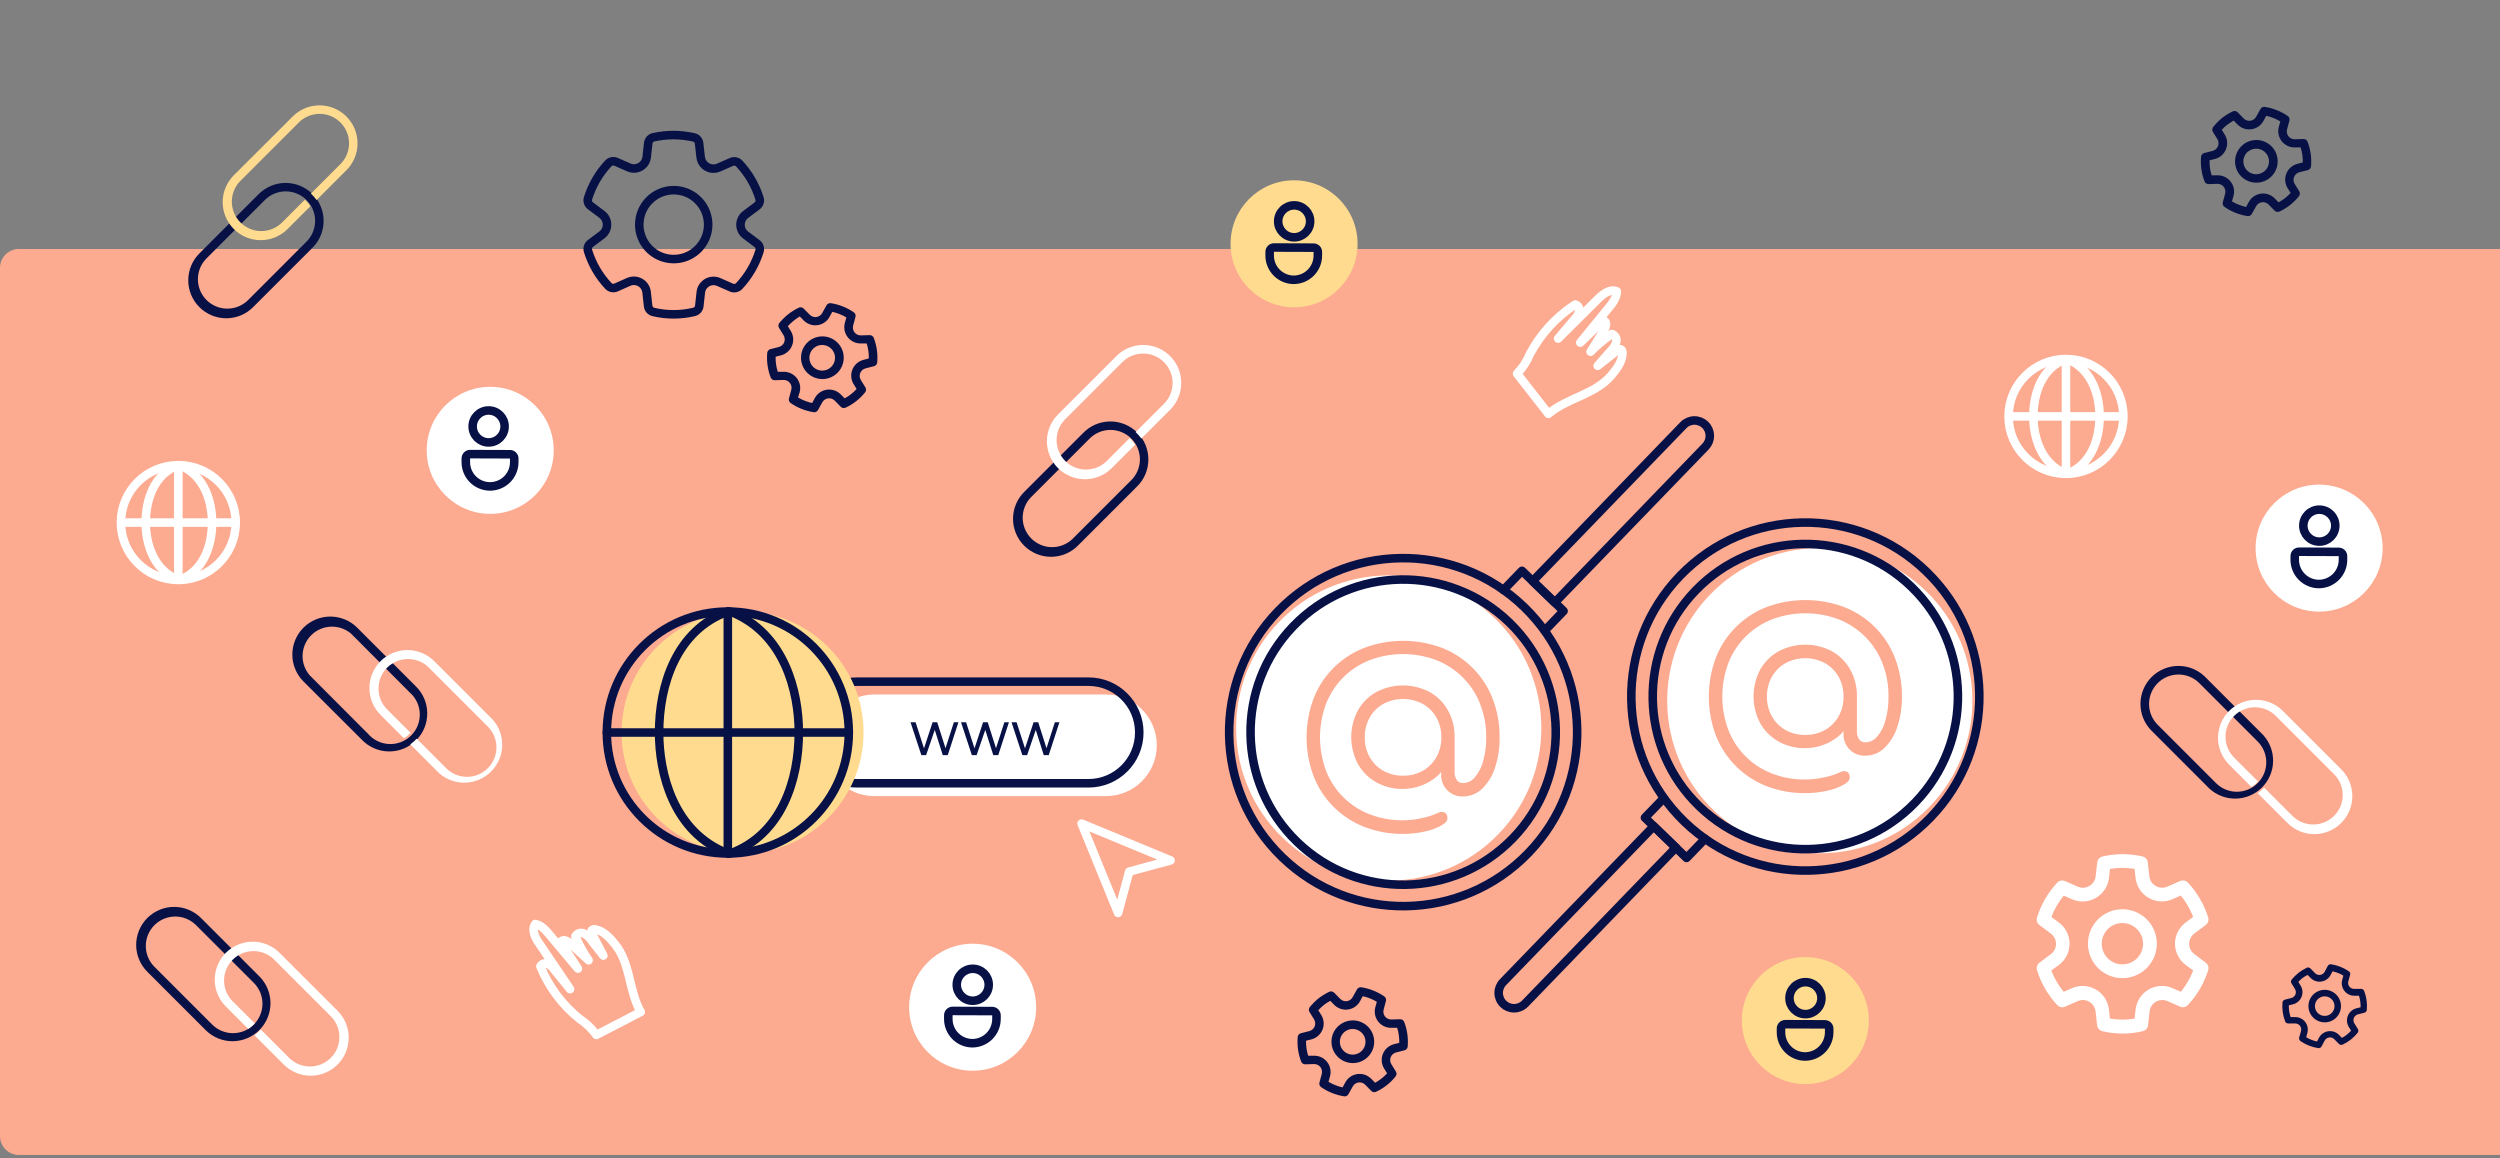 <svg width="585" height="271" viewBox="0 0 585 271" fill="none" xmlns="http://www.w3.org/2000/svg">
<rect x="0" y="0" width="585" height="271" fill="#808080" stroke="none"/>
<g clip-path="url(#clip0)">
<path d="M4.41 58.26H585V270.26H4.41C3.83 270.26 3.256 270.146 2.72 269.923C2.184 269.701 1.698 269.375 1.288 268.965C0.878 268.554 0.554 268.067 0.333 267.531C0.112 266.995 -0.001 266.42 1.13389e-05 265.84V62.67C1.13389e-05 61.5 0.465 60.379 1.292 59.552C2.119 58.725 3.24 58.26 4.41 58.26Z" fill="#FCAA90"/>
<path d="M157.65 31.6C159.228 31.617 160.8 31.798 162.34 32.14C162.668 32.213 162.966 32.388 163.19 32.639C163.414 32.89 163.554 33.205 163.59 33.54L163.96 36.82C164.046 37.554 164.4 38.23 164.953 38.718C165.507 39.208 166.221 39.475 166.96 39.47C167.37 39.471 167.775 39.386 168.15 39.22L171.15 37.9C171.456 37.764 171.796 37.726 172.124 37.793C172.452 37.859 172.751 38.026 172.98 38.27C175.156 40.594 176.776 43.38 177.72 46.42C177.821 46.74 177.819 47.084 177.715 47.403C177.611 47.722 177.41 48.001 177.14 48.2L174.47 50.2C174.099 50.48 173.798 50.842 173.591 51.257C173.384 51.673 173.277 52.131 173.277 52.595C173.277 53.059 173.384 53.517 173.591 53.933C173.798 54.349 174.099 54.71 174.47 54.99L177.14 56.99C177.41 57.189 177.611 57.468 177.715 57.787C177.819 58.106 177.821 58.45 177.72 58.77C176.776 61.81 175.155 64.596 172.98 66.92C172.753 67.164 172.456 67.331 172.13 67.399C171.804 67.467 171.465 67.433 171.16 67.3L168.16 65.98C167.737 65.797 167.278 65.714 166.818 65.737C166.358 65.76 165.91 65.889 165.507 66.113C165.105 66.338 164.76 66.651 164.498 67.031C164.237 67.41 164.066 67.844 164 68.3L163.64 71.58C163.606 71.922 163.464 72.245 163.233 72.501C163.003 72.756 162.697 72.931 162.36 73C159.247 73.741 156.003 73.741 152.89 73C152.567 72.924 152.275 72.749 152.054 72.5C151.834 72.251 151.696 71.94 151.66 71.61L151.3 68.33C151.242 67.871 151.079 67.431 150.822 67.045C150.566 66.66 150.224 66.338 149.823 66.107C149.422 65.876 148.973 65.74 148.511 65.711C148.049 65.682 147.587 65.76 147.16 65.94L144.16 67.27C143.854 67.403 143.515 67.437 143.19 67.369C142.864 67.301 142.567 67.134 142.34 66.89C140.163 64.563 138.543 61.773 137.6 58.73C137.501 58.411 137.504 58.07 137.608 57.753C137.712 57.436 137.912 57.159 138.18 56.96L140.85 54.96C141.221 54.68 141.521 54.319 141.728 53.903C141.935 53.487 142.043 53.029 142.043 52.565C142.043 52.101 141.935 51.643 141.728 51.227C141.521 50.812 141.221 50.45 140.85 50.17L138.18 48.17C137.91 47.971 137.709 47.692 137.605 47.373C137.501 47.054 137.499 46.71 137.6 46.39C138.544 43.35 140.164 40.564 142.34 38.24C142.569 37.996 142.868 37.829 143.196 37.763C143.524 37.696 143.864 37.734 144.17 37.87L147.17 39.19C147.598 39.372 148.062 39.451 148.526 39.423C148.99 39.394 149.441 39.258 149.844 39.025C150.246 38.793 150.589 38.47 150.845 38.082C151.101 37.694 151.264 37.252 151.32 36.79L151.69 33.51C151.726 33.175 151.866 32.86 152.09 32.609C152.314 32.358 152.611 32.183 152.94 32.11C154.488 31.778 156.067 31.607 157.65 31.6V31.6ZM157.65 44.5C159.244 44.5 160.802 44.973 162.128 45.858C163.453 46.744 164.486 48.003 165.096 49.476C165.706 50.948 165.866 52.569 165.555 54.133C165.244 55.696 164.476 57.132 163.349 58.259C162.222 59.386 160.786 60.154 159.222 60.465C157.659 60.776 156.038 60.617 154.565 60.007C153.093 59.397 151.834 58.363 150.948 57.038C150.063 55.712 149.59 54.154 149.59 52.56C149.59 50.428 150.435 48.382 151.94 46.871C153.445 45.361 155.487 44.508 157.62 44.5H157.65Z" stroke="#071146" stroke-width="2" stroke-linecap="round" stroke-linejoin="round"/>
<path d="M496.64 199.86C498.218 199.877 499.79 200.058 501.33 200.4C501.659 200.473 501.956 200.648 502.18 200.899C502.404 201.15 502.544 201.465 502.58 201.8L502.95 205.08C503.036 205.814 503.39 206.49 503.943 206.979C504.497 207.467 505.211 207.735 505.95 207.73C506.36 207.731 506.765 207.646 507.14 207.48L510.14 206.16C510.446 206.024 510.786 205.986 511.114 206.053C511.442 206.119 511.741 206.286 511.97 206.53C514.146 208.854 515.766 211.64 516.71 214.68C516.811 215 516.809 215.344 516.705 215.663C516.601 215.982 516.4 216.261 516.13 216.46L513.46 218.46C513.089 218.74 512.789 219.101 512.581 219.517C512.374 219.933 512.267 220.391 512.267 220.855C512.267 221.319 512.374 221.777 512.581 222.193C512.789 222.609 513.089 222.97 513.46 223.25L516.13 225.25C516.4 225.449 516.601 225.728 516.705 226.047C516.809 226.366 516.811 226.71 516.71 227.03C515.766 230.07 514.145 232.856 511.97 235.18C511.743 235.424 511.446 235.591 511.12 235.659C510.794 235.727 510.455 235.693 510.15 235.56L507.15 234.24C506.723 234.06 506.261 233.982 505.799 234.011C505.337 234.04 504.888 234.176 504.487 234.407C504.086 234.639 503.744 234.96 503.487 235.345C503.231 235.731 503.068 236.171 503.01 236.63L502.65 239.91C502.613 240.24 502.476 240.551 502.255 240.8C502.035 241.049 501.743 241.224 501.42 241.3C498.307 242.041 495.063 242.041 491.95 241.3C491.627 241.224 491.335 241.049 491.115 240.8C490.894 240.551 490.756 240.24 490.72 239.91L490.36 236.63C490.302 236.171 490.139 235.731 489.882 235.345C489.626 234.96 489.284 234.639 488.883 234.407C488.482 234.176 488.033 234.04 487.571 234.011C487.109 233.982 486.647 234.06 486.22 234.24L483.22 235.57C482.915 235.703 482.576 235.737 482.25 235.669C481.924 235.601 481.627 235.434 481.4 235.19C479.223 232.863 477.603 230.073 476.66 227.03C476.561 226.711 476.564 226.37 476.668 226.053C476.772 225.736 476.972 225.459 477.24 225.26L479.91 223.26C480.281 222.98 480.581 222.619 480.788 222.203C480.996 221.787 481.103 221.329 481.103 220.865C481.103 220.401 480.996 219.943 480.788 219.527C480.581 219.112 480.281 218.75 479.91 218.47L477.24 216.47C476.97 216.271 476.769 215.992 476.665 215.673C476.561 215.354 476.559 215.01 476.66 214.69C477.604 211.65 479.224 208.864 481.4 206.54C481.629 206.296 481.928 206.129 482.256 206.063C482.584 205.996 482.924 206.034 483.23 206.17L486.23 207.49C486.658 207.672 487.122 207.751 487.586 207.723C488.05 207.694 488.501 207.558 488.904 207.325C489.306 207.093 489.649 206.77 489.905 206.382C490.161 205.994 490.324 205.552 490.38 205.09L490.75 201.81C490.786 201.475 490.926 201.16 491.15 200.909C491.374 200.658 491.671 200.483 492 200.41C493.524 200.069 495.079 199.885 496.64 199.86ZM496.64 203.08C495.665 203.091 494.692 203.175 493.73 203.33L493.5 205.43C493.391 206.396 493.058 207.323 492.526 208.136C491.994 208.949 491.278 209.626 490.437 210.113C489.595 210.599 488.651 210.881 487.681 210.936C486.711 210.991 485.741 210.818 484.85 210.43L482.92 209.58C481.688 211.078 480.708 212.767 480.02 214.58L481.74 215.84C482.527 216.415 483.168 217.167 483.609 218.036C484.051 218.905 484.281 219.865 484.281 220.84C484.281 221.815 484.051 222.775 483.609 223.644C483.168 224.513 482.527 225.265 481.74 225.84L480 227.08C480.688 228.893 481.668 230.582 482.9 232.08L484.85 231.23C485.74 230.842 486.71 230.668 487.679 230.723C488.649 230.778 489.592 231.061 490.433 231.547C491.274 232.034 491.989 232.711 492.52 233.524C493.051 234.338 493.383 235.265 493.49 236.23L493.72 238.35C495.633 238.675 497.587 238.675 499.5 238.35L499.73 236.23C499.835 235.264 500.166 234.336 500.697 233.521C501.227 232.706 501.942 232.028 502.783 231.541C503.625 231.054 504.569 230.772 505.539 230.718C506.51 230.664 507.48 230.84 508.37 231.23L510.31 232.08C511.542 230.582 512.522 228.893 513.21 227.08L511.49 225.82C510.703 225.245 510.062 224.493 509.621 223.624C509.179 222.755 508.949 221.795 508.949 220.82C508.949 219.845 509.179 218.885 509.621 218.016C510.062 217.147 510.703 216.395 511.49 215.82L513.2 214.56C512.512 212.747 511.532 211.058 510.3 209.56L508.37 210.41C507.479 210.802 506.509 210.979 505.537 210.926C504.565 210.873 503.619 210.592 502.776 210.105C501.934 209.617 501.218 208.939 500.687 208.123C500.156 207.307 499.824 206.378 499.72 205.41L499.49 203.31C498.547 203.163 497.594 203.086 496.64 203.08ZM496.64 212.76C498.234 212.76 499.792 213.233 501.118 214.118C502.443 215.004 503.476 216.263 504.086 217.736C504.696 219.208 504.856 220.829 504.545 222.392C504.234 223.956 503.466 225.392 502.339 226.519C501.212 227.647 499.776 228.414 498.212 228.725C496.649 229.036 495.028 228.877 493.556 228.266C492.083 227.656 490.824 226.623 489.938 225.298C489.053 223.972 488.58 222.414 488.58 220.82C488.58 218.688 489.425 216.642 490.93 215.131C492.435 213.621 494.478 212.768 496.61 212.76H496.64ZM496.64 215.99C495.683 215.99 494.747 216.274 493.951 216.806C493.155 217.338 492.535 218.093 492.168 218.978C491.802 219.862 491.706 220.835 491.893 221.774C492.08 222.713 492.541 223.576 493.218 224.252C493.894 224.929 494.757 225.39 495.696 225.577C496.635 225.764 497.608 225.668 498.492 225.302C499.377 224.935 500.132 224.315 500.664 223.519C501.196 222.723 501.48 221.787 501.48 220.83C501.479 220.193 501.352 219.562 501.106 218.974C500.86 218.386 500.501 217.852 500.048 217.403C499.596 216.955 499.059 216.6 498.469 216.359C497.879 216.118 497.247 215.996 496.61 216L496.64 215.99Z" fill="white"/>
<path d="M184.43 73.54C185.201 72.942 186.032 72.425 186.91 72C187.097 71.911 187.308 71.882 187.512 71.918C187.716 71.954 187.904 72.053 188.05 72.2L189.48 73.65C189.796 73.973 190.219 74.168 190.67 74.197C191.12 74.227 191.565 74.089 191.92 73.81C192.118 73.656 192.282 73.461 192.4 73.24L193.4 71.45C193.497 71.275 193.644 71.132 193.822 71.041C194 70.951 194.202 70.915 194.4 70.94C196.335 71.238 198.178 71.97 199.79 73.08C199.958 73.198 200.086 73.365 200.156 73.558C200.225 73.752 200.234 73.962 200.18 74.16L199.64 76.16C199.563 76.436 199.552 76.727 199.608 77.009C199.665 77.29 199.786 77.555 199.963 77.78C200.14 78.006 200.368 78.187 200.628 78.309C200.888 78.43 201.173 78.489 201.46 78.48L203.46 78.42C203.673 78.406 203.885 78.46 204.065 78.576C204.245 78.691 204.384 78.861 204.46 79.06C205.16 80.891 205.437 82.857 205.27 84.81C205.252 85.015 205.172 85.21 205.039 85.367C204.907 85.525 204.729 85.637 204.53 85.69L202.53 86.2C202.254 86.273 201.999 86.41 201.785 86.599C201.571 86.788 201.404 87.025 201.298 87.291C201.192 87.556 201.15 87.843 201.175 88.127C201.199 88.412 201.29 88.687 201.44 88.93L202.51 90.66C202.616 90.835 202.666 91.037 202.654 91.241C202.641 91.445 202.567 91.64 202.44 91.8C201.216 93.342 199.647 94.575 197.86 95.4C197.674 95.483 197.467 95.508 197.267 95.47C197.067 95.433 196.883 95.335 196.74 95.19L195.32 93.74C195.119 93.537 194.873 93.384 194.602 93.293C194.331 93.203 194.042 93.177 193.759 93.218C193.477 93.258 193.207 93.365 192.973 93.528C192.739 93.692 192.546 93.909 192.41 94.16L191.41 95.95C191.314 96.125 191.167 96.268 190.988 96.359C190.81 96.45 190.609 96.485 190.41 96.46C188.471 96.16 186.625 95.425 185.01 94.31C184.842 94.192 184.714 94.025 184.645 93.832C184.575 93.638 184.566 93.428 184.62 93.23L185.16 91.23C185.237 90.954 185.248 90.663 185.192 90.381C185.136 90.1 185.014 89.835 184.837 89.61C184.66 89.384 184.432 89.203 184.172 89.081C183.912 88.96 183.627 88.901 183.34 88.91L181.34 88.97C181.127 88.984 180.915 88.93 180.735 88.814C180.555 88.699 180.417 88.529 180.34 88.33C179.64 86.499 179.363 84.533 179.53 82.58C179.548 82.375 179.629 82.18 179.761 82.023C179.893 81.866 180.071 81.753 180.27 81.7L182.27 81.19C182.547 81.116 182.802 80.978 183.016 80.787C183.23 80.597 183.396 80.359 183.502 80.093C183.608 79.827 183.65 79.54 183.626 79.255C183.601 78.97 183.51 78.694 183.36 78.45L182.29 76.72C182.183 76.543 182.133 76.338 182.148 76.132C182.162 75.926 182.24 75.73 182.37 75.57C182.985 74.825 183.676 74.144 184.43 73.54ZM185.66 75.1C185.194 75.477 184.756 75.888 184.35 76.33L185.04 77.44C185.355 77.949 185.547 78.525 185.599 79.121C185.65 79.718 185.561 80.318 185.338 80.874C185.116 81.43 184.765 81.925 184.316 82.32C183.866 82.716 183.33 83 182.75 83.15L181.49 83.47C181.467 84.667 181.639 85.859 182 87H183.31C183.908 86.98 184.503 87.1 185.046 87.353C185.588 87.605 186.064 87.982 186.434 88.452C186.804 88.922 187.058 89.473 187.176 90.06C187.293 90.647 187.271 91.253 187.11 91.83L186.74 93C187.762 93.612 188.876 94.055 190.04 94.31L190.66 93.16C190.943 92.635 191.345 92.183 191.834 91.841C192.323 91.499 192.885 91.277 193.476 91.192C194.066 91.108 194.668 91.163 195.234 91.354C195.799 91.544 196.311 91.865 196.73 92.29L197.65 93.22C198.701 92.65 199.647 91.906 200.45 91.02L199.76 89.91C199.445 89.403 199.253 88.828 199.2 88.233C199.148 87.637 199.236 87.038 199.458 86.483C199.68 85.928 200.03 85.433 200.478 85.039C200.927 84.644 201.462 84.36 202.04 84.21L203.3 83.88C203.328 82.691 203.162 81.506 202.81 80.37H201.5C200.902 80.39 200.307 80.27 199.765 80.017C199.222 79.765 198.746 79.388 198.376 78.918C198.006 78.448 197.752 77.897 197.635 77.31C197.517 76.723 197.54 76.117 197.7 75.54L198.05 74.28C197.028 73.668 195.914 73.225 194.75 72.97L194.14 74.11C193.858 74.637 193.456 75.091 192.966 75.434C192.476 75.777 191.912 76 191.32 76.084C190.728 76.169 190.125 76.113 189.558 75.921C188.992 75.73 188.479 75.407 188.06 74.98L187.15 74.05C186.627 74.361 186.129 74.712 185.66 75.1ZM189.33 79.79C190.106 79.175 191.047 78.804 192.034 78.724C193.021 78.644 194.01 78.859 194.874 79.342C195.739 79.825 196.441 80.553 196.891 81.435C197.341 82.317 197.519 83.313 197.402 84.296C197.286 85.28 196.88 86.206 196.236 86.959C195.592 87.711 194.739 88.255 193.786 88.522C192.832 88.789 191.821 88.767 190.88 88.459C189.939 88.151 189.111 87.57 188.5 86.79C187.686 85.75 187.316 84.43 187.472 83.119C187.627 81.807 188.295 80.611 189.33 79.79ZM190.56 81.35C190.089 81.714 189.738 82.211 189.55 82.775C189.362 83.34 189.346 83.948 189.505 84.522C189.663 85.096 189.989 85.609 190.441 85.998C190.892 86.386 191.449 86.631 192.04 86.701C192.631 86.772 193.23 86.665 193.76 86.395C194.29 86.124 194.728 85.702 195.018 85.181C195.307 84.661 195.435 84.067 195.386 83.474C195.337 82.88 195.112 82.315 194.74 81.85C194.248 81.232 193.532 80.832 192.748 80.739C191.963 80.645 191.174 80.865 190.55 81.35H190.56Z" fill="#071146"/>
<path d="M537.87 227.63C538.461 227.175 539.098 226.783 539.77 226.46C539.913 226.391 540.073 226.369 540.229 226.396C540.385 226.423 540.529 226.498 540.64 226.61L541.73 227.72C541.973 227.966 542.298 228.113 542.642 228.136C542.987 228.158 543.328 228.053 543.6 227.84C543.753 227.721 543.879 227.571 543.97 227.4L544.7 226.03C544.775 225.891 544.891 225.779 545.033 225.709C545.174 225.639 545.334 225.615 545.49 225.64C546.976 225.869 548.391 226.429 549.63 227.28C549.76 227.37 549.859 227.498 549.913 227.647C549.967 227.796 549.973 227.958 549.93 228.11L549.51 229.62C549.45 229.833 549.441 230.056 549.484 230.273C549.527 230.49 549.62 230.693 549.757 230.867C549.893 231.04 550.069 231.179 550.269 231.272C550.47 231.364 550.689 231.408 550.91 231.4H552.48C552.639 231.394 552.796 231.438 552.929 231.526C553.062 231.614 553.164 231.741 553.22 231.89C553.755 233.295 553.967 234.802 553.84 236.3C553.826 236.457 553.764 236.606 553.662 236.726C553.56 236.846 553.423 236.931 553.27 236.97L551.76 237.36C551.546 237.415 551.349 237.519 551.183 237.664C551.017 237.809 550.888 237.992 550.806 238.197C550.725 238.401 550.692 238.622 550.712 238.842C550.732 239.061 550.803 239.273 550.92 239.46L551.74 240.79C551.824 240.924 551.865 241.08 551.856 241.238C551.847 241.396 551.789 241.547 551.69 241.67C550.75 242.856 549.544 243.805 548.17 244.44C548.028 244.505 547.869 244.525 547.715 244.496C547.561 244.468 547.419 244.392 547.31 244.28L546.22 243.17C546.066 243.012 545.877 242.892 545.668 242.821C545.46 242.75 545.237 242.729 545.019 242.76C544.8 242.792 544.592 242.874 544.412 243.001C544.231 243.128 544.083 243.295 543.98 243.49L543.24 244.87C543.165 245.009 543.049 245.121 542.907 245.191C542.766 245.261 542.606 245.285 542.45 245.26C540.963 245.028 539.548 244.464 538.31 243.61C538.18 243.52 538.081 243.392 538.027 243.243C537.973 243.094 537.967 242.932 538.01 242.78L538.43 241.27C538.49 241.058 538.499 240.834 538.456 240.617C538.413 240.401 538.32 240.197 538.183 240.024C538.047 239.85 537.871 239.711 537.671 239.618C537.47 239.526 537.251 239.482 537.03 239.49H535.46C535.301 239.496 535.144 239.452 535.011 239.364C534.878 239.276 534.776 239.149 534.72 239C534.184 237.595 533.973 236.088 534.1 234.59C534.114 234.433 534.176 234.284 534.278 234.164C534.38 234.044 534.517 233.959 534.67 233.92L536.18 233.53C536.394 233.474 536.592 233.369 536.757 233.222C536.923 233.076 537.052 232.893 537.133 232.687C537.215 232.482 537.247 232.26 537.228 232.04C537.208 231.82 537.137 231.608 537.02 231.42L536.2 230.09C536.117 229.955 536.079 229.798 536.089 229.64C536.1 229.483 536.16 229.332 536.26 229.21C536.74 228.629 537.28 228.099 537.87 227.63ZM538.81 228.83C538.454 229.118 538.12 229.432 537.81 229.77L538.34 230.62C538.582 231.011 538.729 231.453 538.768 231.91C538.808 232.368 538.739 232.829 538.568 233.255C538.396 233.681 538.127 234.062 537.782 234.365C537.437 234.668 537.025 234.885 536.58 235L535.58 235.25C535.567 236.184 535.709 237.113 536 238H537C537.459 237.985 537.916 238.078 538.332 238.272C538.749 238.466 539.114 238.755 539.399 239.116C539.683 239.477 539.878 239.9 539.969 240.351C540.059 240.802 540.043 241.267 539.92 241.71L539.65 242.71C540.434 243.178 541.288 243.516 542.18 243.71L542.65 242.82C542.867 242.417 543.176 242.071 543.552 241.809C543.927 241.547 544.358 241.377 544.811 241.312C545.264 241.247 545.726 241.288 546.16 241.434C546.594 241.58 546.988 241.825 547.31 242.15L548.01 242.87C548.817 242.432 549.544 241.86 550.16 241.18L549.63 240.33C549.388 239.94 549.241 239.499 549.201 239.042C549.161 238.584 549.228 238.124 549.399 237.698C549.569 237.272 549.837 236.892 550.181 236.588C550.525 236.284 550.936 236.066 551.38 235.95L552.38 235.7C552.401 234.785 552.272 233.873 552 233H551C550.541 233.015 550.084 232.922 549.668 232.728C549.251 232.534 548.886 232.245 548.601 231.884C548.317 231.523 548.122 231.1 548.031 230.649C547.941 230.199 547.957 229.733 548.08 229.29L548.35 228.29C547.566 227.822 546.712 227.484 545.82 227.29L545.35 228.17C545.133 228.575 544.824 228.922 544.448 229.186C544.071 229.449 543.639 229.62 543.184 229.685C542.73 229.75 542.266 229.708 541.831 229.561C541.396 229.414 541.002 229.167 540.68 228.84L539.98 228.13C539.577 228.334 539.189 228.568 538.82 228.83H538.81ZM541.63 232.43C542.222 231.964 542.939 231.685 543.691 231.626C544.442 231.568 545.194 231.734 545.851 232.103C546.508 232.472 547.041 233.028 547.382 233.7C547.723 234.371 547.858 235.129 547.768 235.878C547.679 236.626 547.369 237.331 546.879 237.903C546.389 238.475 545.74 238.89 545.015 239.093C544.289 239.297 543.519 239.281 542.803 239.047C542.087 238.813 541.456 238.372 540.99 237.78C540.365 236.986 540.082 235.976 540.202 234.972C540.322 233.969 540.836 233.055 541.63 232.43ZM542.57 233.63C542.213 233.91 541.948 234.289 541.807 234.72C541.667 235.151 541.657 235.614 541.78 236.051C541.902 236.487 542.152 236.877 542.496 237.172C542.841 237.466 543.265 237.652 543.715 237.705C544.165 237.759 544.621 237.677 545.025 237.471C545.429 237.265 545.762 236.944 545.983 236.548C546.204 236.153 546.303 235.7 546.267 235.248C546.231 234.796 546.061 234.365 545.78 234.01C545.404 233.535 544.855 233.228 544.253 233.157C543.652 233.086 543.046 233.256 542.57 233.63Z" fill="#071146"/>
<path d="M308.56 233.6C309.332 233.009 310.163 232.499 311.04 232.08C311.227 231.991 311.438 231.962 311.642 231.998C311.846 232.034 312.034 232.133 312.18 232.28L313.61 233.73C313.925 234.053 314.349 234.248 314.799 234.277C315.25 234.307 315.695 234.169 316.05 233.89C316.248 233.736 316.412 233.541 316.53 233.32L317.53 231.53C317.627 231.355 317.773 231.212 317.952 231.121C318.13 231.031 318.331 230.995 318.53 231.02C320.465 231.318 322.307 232.05 323.92 233.16C324.088 233.278 324.216 233.445 324.286 233.638C324.355 233.832 324.364 234.042 324.31 234.24L323.77 236.24C323.693 236.517 323.682 236.807 323.738 237.089C323.794 237.37 323.916 237.635 324.093 237.86C324.27 238.086 324.498 238.267 324.758 238.389C325.018 238.51 325.303 238.569 325.59 238.56L327.59 238.5C327.803 238.486 328.015 238.54 328.195 238.656C328.375 238.771 328.514 238.941 328.59 239.14C329.29 240.971 329.567 242.937 329.4 244.89C329.382 245.095 329.302 245.29 329.169 245.447C329.037 245.604 328.859 245.717 328.66 245.77L326.66 246.28C326.384 246.353 326.128 246.49 325.915 246.679C325.701 246.868 325.534 247.105 325.428 247.371C325.322 247.636 325.28 247.923 325.304 248.207C325.329 248.492 325.42 248.767 325.57 249.01L326.64 250.74C326.746 250.914 326.796 251.117 326.784 251.321C326.771 251.525 326.697 251.72 326.57 251.88C325.346 253.422 323.777 254.655 321.99 255.48C321.804 255.563 321.597 255.588 321.397 255.55C321.197 255.513 321.013 255.415 320.87 255.27L319.45 253.82C319.249 253.617 319.003 253.464 318.732 253.373C318.461 253.283 318.172 253.257 317.889 253.297C317.606 253.338 317.337 253.445 317.103 253.608C316.868 253.772 316.676 253.988 316.54 254.24L315.54 256.03C315.444 256.205 315.297 256.348 315.118 256.439C314.94 256.529 314.739 256.565 314.54 256.54C312.601 256.24 310.755 255.505 309.14 254.39C308.972 254.272 308.844 254.105 308.775 253.912C308.705 253.718 308.696 253.508 308.75 253.31L309.29 251.31C309.367 251.033 309.378 250.743 309.322 250.461C309.266 250.18 309.144 249.915 308.967 249.69C308.79 249.464 308.562 249.283 308.302 249.161C308.042 249.04 307.757 248.981 307.47 248.99L305.47 249.05C305.257 249.064 305.045 249.01 304.865 248.894C304.685 248.779 304.546 248.61 304.47 248.41C303.77 246.579 303.493 244.613 303.66 242.66C303.678 242.455 303.758 242.261 303.891 242.103C304.023 241.946 304.201 241.833 304.4 241.78L306.4 241.27C306.677 241.196 306.932 241.058 307.146 240.867C307.36 240.677 307.526 240.439 307.632 240.173C307.738 239.907 307.78 239.62 307.755 239.335C307.731 239.05 307.64 238.774 307.49 238.53L306.42 236.8C306.313 236.624 306.263 236.418 306.278 236.212C306.292 236.006 306.37 235.81 306.5 235.65C307.114 234.898 307.805 234.211 308.56 233.6ZM309.79 235.16C309.323 235.537 308.886 235.948 308.48 236.39L309.17 237.5C309.485 238.009 309.677 238.585 309.728 239.181C309.78 239.778 309.691 240.378 309.468 240.934C309.245 241.49 308.895 241.985 308.445 242.38C307.996 242.776 307.46 243.06 306.88 243.21L305.62 243.53C305.593 244.719 305.758 245.904 306.11 247.04H307.42C308.018 247.02 308.613 247.14 309.156 247.393C309.698 247.645 310.174 248.022 310.544 248.492C310.914 248.962 311.168 249.513 311.286 250.1C311.403 250.687 311.381 251.293 311.22 251.87L310.87 253.14C311.892 253.752 313.006 254.195 314.17 254.45L314.79 253.3C315.073 252.775 315.474 252.323 315.963 251.981C316.452 251.639 317.015 251.417 317.605 251.332C318.196 251.248 318.798 251.303 319.363 251.494C319.929 251.684 320.441 252.005 320.86 252.43L321.78 253.36C322.831 252.79 323.777 252.046 324.58 251.16L323.89 250.05C323.575 249.543 323.383 248.968 323.33 248.373C323.278 247.777 323.366 247.178 323.588 246.623C323.81 246.068 324.159 245.574 324.608 245.179C325.056 244.784 325.592 244.5 326.17 244.35L327.43 244.02C327.457 242.831 327.292 241.646 326.94 240.51H325.63C325.032 240.53 324.437 240.41 323.895 240.157C323.352 239.905 322.876 239.528 322.506 239.058C322.136 238.588 321.882 238.037 321.764 237.45C321.647 236.863 321.669 236.257 321.83 235.68L322.18 234.42C321.158 233.808 320.044 233.365 318.88 233.11L318.27 234.25C317.988 234.777 317.586 235.231 317.096 235.574C316.606 235.917 316.042 236.14 315.45 236.224C314.858 236.309 314.255 236.253 313.688 236.061C313.122 235.869 312.609 235.547 312.19 235.12L311.28 234.19C310.756 234.475 310.255 234.8 309.78 235.16H309.79ZM313.46 239.85C314.236 239.235 315.177 238.864 316.164 238.784C317.151 238.704 318.14 238.919 319.004 239.402C319.869 239.885 320.571 240.613 321.021 241.495C321.471 242.377 321.649 243.373 321.532 244.356C321.416 245.34 321.01 246.266 320.366 247.019C319.722 247.771 318.869 248.315 317.916 248.582C316.962 248.849 315.951 248.827 315.01 248.519C314.069 248.211 313.241 247.63 312.63 246.85C311.815 245.811 311.443 244.492 311.597 243.181C311.751 241.87 312.417 240.672 313.45 239.85H313.46ZM314.69 241.41C314.219 241.774 313.868 242.271 313.68 242.835C313.492 243.4 313.476 244.008 313.635 244.582C313.793 245.156 314.119 245.669 314.571 246.058C315.022 246.446 315.579 246.691 316.17 246.761C316.761 246.832 317.36 246.725 317.89 246.455C318.42 246.184 318.858 245.762 319.147 245.242C319.437 244.721 319.565 244.127 319.516 243.534C319.466 242.94 319.242 242.375 318.87 241.91C318.378 241.292 317.662 240.892 316.878 240.799C316.093 240.705 315.304 240.925 314.68 241.41H314.69Z" fill="#071146"/>
<path d="M519.977 27.588C520.749 26.996 521.58 26.487 522.457 26.068C522.645 25.979 522.855 25.95 523.059 25.986C523.263 26.022 523.451 26.12 523.597 26.268L525.027 27.718C525.343 28.041 525.766 28.235 526.217 28.265C526.667 28.295 527.112 28.157 527.467 27.878C527.665 27.723 527.829 27.529 527.947 27.308L528.947 25.518C529.044 25.342 529.191 25.2 529.369 25.109C529.547 25.018 529.749 24.983 529.947 25.008C531.882 25.306 533.725 26.038 535.337 27.148C535.505 27.266 535.633 27.433 535.703 27.626C535.772 27.819 535.781 28.029 535.727 28.228L535.187 30.228C535.103 30.504 535.086 30.797 535.137 31.081C535.188 31.366 535.306 31.634 535.481 31.864C535.655 32.094 535.882 32.28 536.142 32.406C536.402 32.531 536.688 32.594 536.977 32.588L538.977 32.528C539.19 32.514 539.403 32.568 539.583 32.683C539.762 32.798 539.901 32.968 539.977 33.168C540.677 34.999 540.954 36.965 540.787 38.918C540.769 39.123 540.689 39.317 540.556 39.475C540.424 39.632 540.246 39.745 540.047 39.798L538.047 40.308C537.771 40.381 537.516 40.517 537.302 40.707C537.088 40.896 536.921 41.133 536.815 41.398C536.709 41.664 536.667 41.95 536.692 42.235C536.716 42.52 536.807 42.794 536.957 43.038L538.027 44.768C538.133 44.942 538.184 45.145 538.171 45.349C538.158 45.553 538.084 45.748 537.957 45.908C536.733 47.449 535.164 48.682 533.377 49.508C533.191 49.591 532.985 49.615 532.784 49.578C532.584 49.54 532.4 49.443 532.257 49.298L530.837 47.848C530.636 47.645 530.39 47.492 530.119 47.401C529.848 47.31 529.559 47.284 529.277 47.325C528.994 47.366 528.724 47.472 528.49 47.636C528.256 47.8 528.063 48.016 527.927 48.268L526.927 50.058C526.831 50.233 526.684 50.375 526.506 50.466C526.327 50.557 526.126 50.593 525.927 50.568C523.988 50.268 522.142 49.533 520.527 48.418C520.359 48.3 520.232 48.133 520.162 47.939C520.092 47.746 520.083 47.536 520.137 47.338L520.677 45.338C520.754 45.061 520.765 44.77 520.709 44.489C520.653 44.208 520.531 43.943 520.354 43.717C520.177 43.492 519.949 43.31 519.689 43.189C519.429 43.067 519.144 43.009 518.857 43.018L516.857 43.078C516.644 43.092 516.432 43.037 516.252 42.922C516.072 42.807 515.934 42.637 515.857 42.438C515.157 40.607 514.88 38.641 515.047 36.688C515.065 36.483 515.146 36.288 515.278 36.131C515.411 35.973 515.588 35.86 515.787 35.808L517.787 35.298C518.06 35.223 518.312 35.087 518.524 34.899C518.736 34.711 518.901 34.477 519.007 34.215C519.114 33.953 519.158 33.669 519.138 33.387C519.117 33.105 519.031 32.831 518.887 32.588L517.817 30.858C517.71 30.681 517.661 30.476 517.675 30.27C517.689 30.064 517.767 29.868 517.897 29.708C518.514 28.93 519.211 28.219 519.977 27.588ZM521.207 29.148C520.741 29.525 520.303 29.936 519.897 30.378L520.587 31.488C520.903 31.997 521.094 32.573 521.146 33.169C521.197 33.766 521.108 34.366 520.885 34.922C520.663 35.477 520.312 35.973 519.863 36.368C519.413 36.764 518.877 37.048 518.297 37.198L517.037 37.518C517.01 38.706 517.175 39.892 517.527 41.028H518.837C519.435 41.007 520.03 41.128 520.573 41.38C521.116 41.633 521.591 42.009 521.961 42.48C522.331 42.95 522.585 43.501 522.703 44.088C522.82 44.675 522.798 45.281 522.637 45.858L522.287 47.128C523.309 47.74 524.424 48.183 525.587 48.438L526.207 47.288C526.49 46.762 526.892 46.31 527.381 45.969C527.87 45.627 528.432 45.405 529.023 45.32C529.613 45.236 530.215 45.291 530.781 45.481C531.346 45.672 531.859 45.993 532.277 46.418L533.197 47.348C534.248 46.777 535.195 46.034 535.997 45.148L535.307 44.038C534.992 43.53 534.8 42.956 534.748 42.36C534.695 41.765 534.783 41.166 535.005 40.611C535.227 40.056 535.577 39.561 536.025 39.166C536.474 38.771 537.009 38.488 537.587 38.338L538.847 38.008C538.875 36.819 538.709 35.633 538.357 34.498H537.047C536.449 34.518 535.855 34.397 535.312 34.145C534.769 33.893 534.293 33.516 533.923 33.046C533.553 32.575 533.299 32.024 533.182 31.438C533.064 30.851 533.087 30.244 533.247 29.668L533.597 28.408C532.575 27.795 531.461 27.353 530.297 27.098L529.667 28.268C529.385 28.795 528.983 29.248 528.493 29.591C528.003 29.934 527.439 30.157 526.848 30.242C526.256 30.327 525.652 30.271 525.086 30.079C524.519 29.887 524.006 29.565 523.587 29.138L522.677 28.208C522.164 28.497 521.672 28.825 521.207 29.188V29.148ZM524.877 33.838C525.653 33.222 526.594 32.851 527.581 32.772C528.568 32.692 529.557 32.907 530.421 33.389C531.286 33.872 531.988 34.601 532.438 35.483C532.888 36.365 533.066 37.361 532.949 38.344C532.833 39.327 532.427 40.254 531.783 41.006C531.139 41.759 530.286 42.303 529.333 42.57C528.379 42.837 527.368 42.815 526.427 42.507C525.486 42.198 524.658 41.617 524.047 40.838C523.244 39.802 522.88 38.492 523.034 37.19C523.187 35.888 523.846 34.699 524.867 33.878L524.877 33.838ZM526.107 35.398C525.636 35.762 525.285 36.258 525.097 36.823C524.909 37.388 524.893 37.996 525.052 38.57C525.211 39.144 525.536 39.657 525.988 40.045C526.439 40.433 526.996 40.678 527.587 40.749C528.178 40.82 528.777 40.713 529.307 40.442C529.837 40.172 530.275 39.749 530.565 39.229C530.854 38.709 530.982 38.114 530.933 37.521C530.884 36.928 530.659 36.363 530.287 35.898C529.79 35.285 529.071 34.894 528.287 34.808C527.502 34.722 526.716 34.948 526.097 35.438L526.107 35.398Z" fill="#071146"/>
<path d="M114.71 120.24C122.917 120.24 129.57 113.587 129.57 105.38C129.57 97.173 122.917 90.52 114.71 90.52C106.503 90.52 99.85 97.173 99.85 105.38C99.85 113.587 106.503 120.24 114.71 120.24Z" fill="white"/>
<path d="M118.08 99.79C118.08 97.725 116.406 96.05 114.34 96.05C112.275 96.05 110.6 97.725 110.6 99.79C110.6 101.856 112.275 103.53 114.34 103.53C116.406 103.53 118.08 101.856 118.08 99.79Z" stroke="#071146" stroke-width="2" stroke-linecap="round" stroke-linejoin="round"/>
<path d="M114.653 113.82C113.149 113.815 111.709 113.213 110.649 112.146C109.589 111.08 108.997 109.635 109.002 108.132L109.005 107.262C109.006 106.996 109.112 106.742 109.3 106.555C109.488 106.369 109.743 106.264 110.008 106.265L119.338 106.296C119.603 106.297 119.857 106.403 120.044 106.591C120.231 106.779 120.336 107.034 120.335 107.299L120.332 108.169C120.327 109.673 119.725 111.113 118.658 112.173C117.591 113.233 116.147 113.825 114.643 113.82L114.653 113.82Z" stroke="#071146" stroke-width="2" stroke-linecap="round" stroke-linejoin="round"/>
<path d="M227.6 250.55C235.807 250.55 242.46 243.897 242.46 235.69C242.46 227.483 235.807 220.83 227.6 220.83C219.393 220.83 212.74 227.483 212.74 235.69C212.74 243.897 219.393 250.55 227.6 250.55Z" fill="white"/>
<path d="M231.363 230.448C231.37 228.382 229.701 226.702 227.636 226.695C225.57 226.689 223.89 228.357 223.883 230.423C223.877 232.489 225.546 234.169 227.611 234.175C229.677 234.182 231.357 232.513 231.363 230.448Z" stroke="#071146" stroke-width="2" stroke-linecap="round" stroke-linejoin="round"/>
<path d="M227.556 244.117C226.052 244.112 224.612 243.51 223.552 242.443C222.492 241.376 221.9 239.932 221.905 238.428L221.908 237.558C221.908 237.293 222.015 237.039 222.203 236.852C222.391 236.665 222.646 236.56 222.911 236.561L232.181 236.592C232.446 236.593 232.7 236.699 232.887 236.887C233.074 237.075 233.178 237.33 233.177 237.595L233.175 238.465C233.17 239.957 232.577 241.387 231.525 242.445C230.474 243.503 229.047 244.103 227.556 244.117V244.117Z" stroke="#071146" stroke-width="2" stroke-linecap="round" stroke-linejoin="round"/>
<path d="M542.67 143.12C550.877 143.12 557.53 136.467 557.53 128.26C557.53 120.053 550.877 113.4 542.67 113.4C534.463 113.4 527.81 120.053 527.81 128.26C527.81 136.467 534.463 143.12 542.67 143.12Z" fill="white"/>
<path d="M546.459 123.013C546.466 120.948 544.797 119.268 542.731 119.261C540.666 119.254 538.986 120.923 538.979 122.988C538.972 125.054 540.641 126.734 542.706 126.741C544.772 126.748 546.452 125.079 546.459 123.013Z" stroke="#071146" stroke-width="2" stroke-linecap="round" stroke-linejoin="round"/>
<path d="M542.621 136.661C541.117 136.656 539.677 136.054 538.617 134.987C537.558 133.921 536.965 132.476 536.97 130.973L536.973 130.103C536.974 129.837 537.08 129.583 537.268 129.396C537.456 129.21 537.711 129.105 537.976 129.106L547.266 129.137C547.531 129.138 547.785 129.244 547.972 129.432C548.159 129.62 548.264 129.875 548.263 130.14L548.26 131.01C548.255 132.505 547.66 133.938 546.604 134.996C545.548 136.055 544.116 136.653 542.621 136.661Z" stroke="#071146" stroke-width="2" stroke-linecap="round" stroke-linejoin="round"/>
<path d="M302.81 71.91C311.017 71.91 317.67 65.257 317.67 57.05C317.67 48.843 311.017 42.19 302.81 42.19C294.603 42.19 287.95 48.843 287.95 57.05C287.95 65.257 294.603 71.91 302.81 71.91Z" fill="#FEDB8F"/>
<path d="M306.574 51.806C306.581 49.74 304.912 48.06 302.846 48.053C300.781 48.047 299.101 49.715 299.094 51.781C299.087 53.846 300.756 55.526 302.822 55.533C304.887 55.54 306.567 53.871 306.574 51.806Z" stroke="#071146" stroke-width="2" stroke-linecap="round" stroke-linejoin="round"/>
<path d="M302.754 65.476C301.25 65.471 299.81 64.869 298.75 63.802C297.69 62.736 297.097 61.291 297.102 59.788L297.105 58.918C297.106 58.652 297.212 58.398 297.4 58.212C297.589 58.025 297.843 57.92 298.109 57.921L307.379 57.952C307.644 57.953 307.898 58.059 308.085 58.247C308.272 58.435 308.376 58.69 308.375 58.955L308.372 59.825C308.367 61.329 307.765 62.769 306.698 63.829C305.631 64.888 304.187 65.481 302.684 65.476L302.754 65.476Z" stroke="#071146" stroke-width="2" stroke-linecap="round" stroke-linejoin="round"/>
<path d="M422.45 253.67C430.657 253.67 437.31 247.017 437.31 238.81C437.31 230.603 430.657 223.95 422.45 223.95C414.243 223.95 407.59 230.603 407.59 238.81C407.59 247.017 414.243 253.67 422.45 253.67Z" fill="#FEDB8F"/>
<path d="M426.219 233.579C426.226 231.514 424.557 229.834 422.492 229.827C420.426 229.82 418.746 231.489 418.739 233.554C418.733 235.62 420.401 237.3 422.467 237.307C424.533 237.314 426.213 235.645 426.219 233.579Z" stroke="#071146" stroke-width="2" stroke-linecap="round" stroke-linejoin="round"/>
<path d="M422.407 247.221C420.904 247.216 419.463 246.613 418.404 245.547C417.344 244.48 416.751 243.036 416.756 241.532L416.759 240.662C416.76 240.397 416.866 240.143 417.054 239.956C417.242 239.769 417.497 239.664 417.762 239.665L427.032 239.696C427.298 239.697 427.552 239.803 427.738 239.991C427.925 240.179 428.03 240.434 428.029 240.699L428.026 241.569C428.024 242.314 427.875 243.051 427.587 243.738C427.3 244.425 426.88 245.048 426.352 245.573C425.824 246.098 425.197 246.513 424.509 246.796C423.82 247.079 423.082 247.223 422.337 247.22L422.407 247.221Z" stroke="#071146" stroke-width="2" stroke-linecap="round" stroke-linejoin="round"/>
<path d="M350.642 195.172C364.347 180.99 363.96 158.383 349.778 144.678C335.596 130.973 312.989 131.36 299.284 145.542C285.579 159.724 285.966 182.331 300.148 196.036C314.33 209.741 336.937 209.354 350.642 195.172Z" fill="white"/>
<path d="M351.8 138.06L356.14 133.57L365.88 142.98L361.55 147.47" stroke="#071146" stroke-width="2" stroke-linecap="round" stroke-linejoin="round"/>
<path d="M358.646 135.982L393.913 99.488C394.576 98.802 395.485 98.407 396.44 98.391C397.394 98.374 398.316 98.738 399.003 99.401V99.401C399.69 100.065 400.085 100.974 400.101 101.928C400.117 102.883 399.754 103.805 399.09 104.492L363.823 140.986L358.646 135.982V135.982Z" stroke="#071146" stroke-width="2" stroke-linecap="round" stroke-linejoin="round"/>
<path d="M357.621 199.617C373.249 183.445 372.808 157.667 356.636 142.039C340.464 126.411 314.686 126.852 299.058 143.024C283.43 159.196 283.871 184.974 300.043 200.602C316.215 216.23 341.993 215.789 357.621 199.617Z" stroke="#071146" stroke-width="2" stroke-linecap="round" stroke-linejoin="round"/>
<path d="M354.018 196.136C367.723 181.954 367.337 159.347 353.155 145.642C338.973 131.936 316.365 132.323 302.66 146.505C288.955 160.687 289.342 183.294 303.524 196.999C317.706 210.704 340.313 210.318 354.018 196.136Z" stroke="#071146" stroke-width="2" stroke-linecap="round" stroke-linejoin="round"/>
<path d="M451.512 188.776C465.218 174.594 464.831 151.987 450.649 138.282C436.467 124.577 413.86 124.964 400.155 139.146C386.45 153.328 386.836 175.935 401.018 189.64C415.2 203.345 437.807 202.958 451.512 188.776Z" fill="white"/>
<path d="M398.99 196.27L394.65 200.76L384.91 191.34L389.25 186.85" stroke="#071146" stroke-width="2" stroke-linecap="round" stroke-linejoin="round"/>
<path d="M392.143 198.342L356.876 234.836C356.212 235.523 355.303 235.917 354.349 235.934C353.394 235.95 352.472 235.587 351.786 234.923C351.099 234.26 350.704 233.35 350.688 232.396C350.671 231.441 351.035 230.519 351.698 229.833L386.965 193.338L392.143 198.342Z" stroke="#071146" stroke-width="2" stroke-linecap="round" stroke-linejoin="round"/>
<path d="M451.729 191.294C467.357 175.123 466.916 149.344 450.744 133.716C434.572 118.088 408.794 118.529 393.166 134.701C377.538 150.873 377.979 176.651 394.151 192.279C410.323 207.907 436.101 207.466 451.729 191.294Z" stroke="#071146" stroke-width="2" stroke-linecap="round" stroke-linejoin="round"/>
<path d="M448.126 187.813C461.831 173.631 461.445 151.024 447.263 137.319C433.08 123.614 410.473 124 396.768 138.182C383.063 152.364 383.45 174.972 397.632 188.677C411.814 202.382 434.421 201.995 448.126 187.813Z" stroke="#071146" stroke-width="2" stroke-linecap="round" stroke-linejoin="round"/>
<path d="M328.32 194.88C325.243 194.916 322.188 194.363 319.32 193.25C316.663 192.216 314.25 190.641 312.234 188.626C310.218 186.61 308.644 184.197 307.61 181.54C305.443 175.736 305.443 169.344 307.61 163.54C308.643 160.883 310.217 158.469 312.233 156.453C314.249 154.437 316.662 152.863 319.32 151.83C325.124 149.661 331.516 149.661 337.32 151.83C339.978 152.862 342.392 154.436 344.408 156.452C346.424 158.468 347.998 160.882 349.03 163.54C350.14 166.409 350.693 169.464 350.66 172.54C350.697 174.916 350.339 177.282 349.6 179.54C349.03 181.361 348.025 183.016 346.67 184.36C345.512 185.497 343.952 186.13 342.33 186.12C341.688 186.144 341.048 186.035 340.45 185.8C339.852 185.565 339.309 185.21 338.854 184.755C338.4 184.301 338.044 183.758 337.81 183.16C337.575 182.562 337.466 181.922 337.49 181.28V179.87C336.873 180.78 336.089 181.564 335.18 182.18C334.18 182.878 333.081 183.42 331.92 183.79C330.747 184.168 329.522 184.36 328.29 184.36C326.152 184.398 324.041 183.874 322.17 182.84C320.405 181.856 318.948 180.403 317.96 178.64C316.962 176.747 316.441 174.64 316.441 172.5C316.441 170.36 316.962 168.253 317.96 166.36C318.948 164.598 320.405 163.144 322.17 162.16C324.059 161.163 326.163 160.641 328.3 160.641C330.436 160.641 332.54 161.163 334.43 162.16C336.183 163.148 337.63 164.602 338.61 166.36C339.647 168.245 340.171 170.369 340.13 172.52V180.4C340.052 181.241 340.272 182.083 340.75 182.78C340.944 183.011 341.188 183.194 341.463 183.317C341.739 183.44 342.038 183.499 342.34 183.49C342.904 183.484 343.461 183.354 343.971 183.111C344.48 182.867 344.93 182.516 345.29 182.08C346.237 180.956 346.921 179.633 347.29 178.21C347.802 176.361 348.048 174.448 348.02 172.53C348.053 169.818 347.561 167.125 346.57 164.6C345.651 162.256 344.258 160.128 342.479 158.347C340.7 156.566 338.572 155.171 336.23 154.25C331.124 152.313 325.486 152.313 320.38 154.25C318.039 155.178 315.913 156.573 314.13 158.35C312.358 160.132 310.973 162.259 310.06 164.6C308.154 169.711 308.154 175.339 310.06 180.45C310.969 182.794 312.357 184.923 314.136 186.7C315.915 188.477 318.045 189.863 320.39 190.77C322.918 191.746 325.61 192.231 328.32 192.2C329.78 192.19 331.234 192.025 332.66 191.71C333.957 191.456 335.222 191.057 336.43 190.52C336.642 190.383 336.882 190.295 337.133 190.26C337.383 190.226 337.638 190.246 337.88 190.32C338.26 190.48 338.45 190.86 338.45 191.44C338.45 192.02 338.02 192.44 337.15 192.94C336.034 193.563 334.83 194.015 333.58 194.28C331.856 194.687 330.091 194.888 328.32 194.88ZM328.32 181.76C329.98 181.79 331.62 181.38 333.07 180.57C334.431 179.798 335.558 178.671 336.33 177.31C337.14 175.86 337.551 174.221 337.52 172.56C337.555 170.883 337.144 169.227 336.33 167.76C335.557 166.399 334.431 165.273 333.07 164.5C331.606 163.719 329.973 163.311 328.315 163.311C326.656 163.311 325.023 163.719 323.56 164.5C322.2 165.274 321.073 166.4 320.3 167.76C319.485 169.226 319.074 170.883 319.11 172.56C319.078 174.221 319.489 175.86 320.3 177.31C321.073 178.67 322.199 179.797 323.56 180.57C325.013 181.382 326.656 181.793 328.32 181.76Z" fill="#FCAA90" stroke="#FCAA90" stroke-width="0.5" stroke-miterlimit="10"/>
<path d="M422.43 185.34C419.354 185.376 416.299 184.823 413.43 183.71C410.777 182.674 408.368 181.098 406.356 179.082C404.344 177.067 402.772 174.655 401.74 172C399.573 166.196 399.573 159.804 401.74 154C402.773 151.343 404.347 148.929 406.363 146.913C408.379 144.897 410.793 143.323 413.45 142.29C419.254 140.121 425.646 140.121 431.45 142.29C434.11 143.321 436.526 144.894 438.544 146.91C440.562 148.926 442.137 151.341 443.17 154C444.28 156.869 444.833 159.924 444.8 163C444.837 165.376 444.479 167.742 443.74 170C443.171 171.821 442.165 173.476 440.81 174.82C439.653 175.957 438.093 176.59 436.47 176.58C435.828 176.604 435.188 176.495 434.59 176.26C433.992 176.025 433.449 175.67 432.995 175.215C432.54 174.761 432.185 174.218 431.95 173.62C431.715 173.022 431.606 172.382 431.63 171.74V170.33C431.014 171.24 430.23 172.024 429.32 172.64C428.321 173.338 427.222 173.88 426.06 174.25C424.887 174.628 423.662 174.82 422.43 174.82C420.292 174.858 418.182 174.334 416.31 173.3C414.545 172.316 413.088 170.863 412.1 169.1C411.103 167.207 410.581 165.1 410.581 162.96C410.581 160.82 411.103 158.713 412.1 156.82C413.088 155.057 414.545 153.604 416.31 152.62C418.199 151.623 420.304 151.101 422.44 151.101C424.577 151.101 426.681 151.623 428.57 152.62C430.324 153.608 431.77 155.062 432.75 156.82C433.788 158.705 434.312 160.829 434.27 162.98V170.86C434.193 171.701 434.412 172.543 434.89 173.24C435.085 173.471 435.328 173.654 435.604 173.777C435.879 173.9 436.179 173.959 436.48 173.95C437.045 173.944 437.601 173.814 438.111 173.571C438.62 173.327 439.071 172.976 439.43 172.54C440.378 171.416 441.061 170.093 441.43 168.67C441.943 166.821 442.188 164.908 442.16 162.99C442.193 160.278 441.701 157.585 440.71 155.06C439.791 152.716 438.399 150.588 436.619 148.807C434.84 147.026 432.713 145.631 430.37 144.71C425.264 142.773 419.626 142.773 414.52 144.71C412.18 145.638 410.053 147.033 408.27 148.81C406.499 150.592 405.113 152.719 404.2 155.06C402.294 160.171 402.294 165.799 404.2 170.91C405.109 173.254 406.498 175.383 408.276 177.16C410.055 178.937 412.185 180.323 414.53 181.23C417.059 182.206 419.75 182.691 422.46 182.66C423.92 182.65 425.375 182.485 426.8 182.17C428.098 181.916 429.362 181.517 430.57 180.98C430.783 180.843 431.023 180.755 431.273 180.72C431.523 180.686 431.778 180.706 432.02 180.78C432.4 180.94 432.59 181.32 432.59 181.9C432.59 182.48 432.16 182.9 431.29 183.4C430.174 184.023 428.971 184.475 427.72 184.74C425.987 185.149 424.211 185.351 422.43 185.34ZM422.43 172.22C424.091 172.25 425.73 171.84 427.18 171.03C428.541 170.258 429.668 169.131 430.44 167.77C431.25 166.32 431.661 164.681 431.63 163.02C431.665 161.343 431.254 159.687 430.44 158.22C429.668 156.859 428.541 155.733 427.18 154.96C425.717 154.179 424.084 153.771 422.425 153.771C420.767 153.771 419.133 154.179 417.67 154.96C416.31 155.734 415.184 156.86 414.41 158.22C413.595 159.686 413.185 161.343 413.22 163.02C413.189 164.681 413.599 166.32 414.41 167.77C415.183 169.13 416.31 170.257 417.67 171.03C419.123 171.842 420.766 172.253 422.43 172.22Z" fill="#FCAA90" stroke="#FCAA90" stroke-width="0.5" stroke-miterlimit="10"/>
<path d="M266 113.91L252.35 127.56C251.531 128.412 250.551 129.093 249.466 129.562C248.381 130.031 247.213 130.279 246.031 130.291C244.85 130.304 243.677 130.08 242.583 129.634C241.488 129.188 240.494 128.528 239.657 127.693C238.821 126.858 238.159 125.864 237.711 124.771C237.263 123.677 237.038 122.505 237.049 121.323C237.059 120.141 237.305 118.973 237.772 117.887C238.24 116.802 238.919 115.82 239.77 115L253.42 101.35C254.239 100.498 255.219 99.817 256.304 99.348C257.389 98.879 258.556 98.631 259.738 98.619C260.92 98.606 262.093 98.83 263.187 99.276C264.282 99.722 265.276 100.382 266.113 101.217C266.949 102.052 267.611 103.046 268.058 104.139C268.506 105.233 268.732 106.405 268.721 107.587C268.711 108.769 268.465 109.937 267.997 111.023C267.53 112.108 266.851 113.09 266 113.91ZM241.19 116.41C239.958 117.714 239.284 119.446 239.309 121.239C239.334 123.033 240.058 124.745 241.326 126.014C242.594 127.282 244.307 128.005 246.1 128.031C247.894 128.056 249.626 127.382 250.93 126.15L264.58 112.5C265.25 111.867 265.786 111.107 266.156 110.263C266.527 109.42 266.725 108.511 266.738 107.589C266.751 106.668 266.579 105.754 266.232 104.9C265.886 104.047 265.372 103.271 264.72 102.62C264.069 101.968 263.293 101.454 262.44 101.108C261.586 100.761 260.672 100.589 259.75 100.602C258.829 100.615 257.92 100.813 257.077 101.184C256.233 101.554 255.473 102.09 254.84 102.76L241.19 116.41Z" fill="#071146"/>
<path d="M273.93 95.76L267.07 102.62C267.07 102.62 266.66 102.07 266.48 101.87C266.3 101.67 265.75 101.11 265.75 101.11L272.51 94.35C273.742 93.046 274.416 91.314 274.391 89.521C274.365 87.727 273.642 86.015 272.373 84.746C271.105 83.478 269.393 82.755 267.599 82.729C265.806 82.704 264.074 83.378 262.77 84.61L249.12 98.26C247.888 99.564 247.213 101.296 247.239 103.09C247.264 104.883 247.988 106.595 249.256 107.864C250.524 109.132 252.237 109.855 254.03 109.881C255.824 109.906 257.556 109.232 258.86 108L264.33 102.53C264.33 102.53 264.76 102.94 265.08 103.32C265.277 103.558 265.454 103.813 265.61 104.08L260.27 109.42C259.45 110.272 258.469 110.952 257.384 111.42C256.299 111.888 255.131 112.135 253.949 112.146C252.767 112.158 251.595 111.933 250.501 111.486C249.407 111.039 248.413 110.379 247.577 109.543C246.741 108.707 246.08 107.713 245.633 106.619C245.186 105.525 244.962 104.353 244.974 103.171C244.985 101.989 245.232 100.821 245.7 99.736C246.168 98.65 246.848 97.669 247.7 96.85L261.36 83.2C263.038 81.586 265.281 80.695 267.609 80.717C269.937 80.74 272.163 81.674 273.809 83.321C275.455 84.967 276.39 87.193 276.413 89.521C276.435 91.849 275.544 94.092 273.93 95.77V95.76Z" fill="white"/>
<path d="M48.24 241.16L34.59 227.51C33.738 226.691 33.058 225.71 32.59 224.624C32.122 223.539 31.875 222.371 31.864 221.189C31.852 220.007 32.077 218.835 32.524 217.741C32.971 216.647 33.631 215.653 34.467 214.817C35.303 213.981 36.297 213.321 37.391 212.874C38.485 212.427 39.657 212.202 40.839 212.214C42.021 212.225 43.189 212.472 44.274 212.94C45.36 213.408 46.341 214.088 47.16 214.94L60.81 228.59C62.424 230.268 63.315 232.512 63.293 234.839C63.27 237.167 62.336 239.393 60.69 241.039C59.043 242.686 56.817 243.62 54.489 243.643C52.161 243.665 49.918 242.774 48.24 241.16ZM45.74 216.35C44.436 215.118 42.704 214.444 40.911 214.469C39.117 214.495 37.405 215.218 36.136 216.486C34.868 217.755 34.145 219.467 34.119 221.261C34.094 223.054 34.768 224.786 36 226.09L49.65 239.74C50.942 241.033 52.694 241.76 54.522 241.761C56.349 241.762 58.102 241.037 59.395 239.745C60.688 238.453 61.415 236.701 61.416 234.874C61.417 233.046 60.692 231.293 59.4 230L45.74 216.35Z" fill="#071146"/>
<path d="M66.39 249.1L59.53 242.24C59.53 242.24 60.08 241.83 60.28 241.65C60.48 241.47 61.04 240.92 61.04 240.92L67.8 247.68C69.103 248.912 70.836 249.586 72.629 249.561C74.423 249.535 76.135 248.812 77.403 247.544C78.672 246.275 79.395 244.563 79.421 242.77C79.446 240.976 78.772 239.244 77.54 237.94L63.89 224.29C62.577 223.128 60.871 222.51 59.119 222.562C57.367 222.614 55.7 223.332 54.458 224.569C53.217 225.807 52.494 227.472 52.437 229.224C52.379 230.976 52.992 232.684 54.15 234L59.62 239.47C59.62 239.47 59.21 239.9 58.83 240.22C58.591 240.417 58.337 240.594 58.07 240.75L52.73 235.41C51.116 233.732 50.224 231.489 50.247 229.161C50.27 226.833 51.204 224.607 52.85 222.961C54.496 221.314 56.723 220.38 59.05 220.357C61.378 220.335 63.622 221.226 65.3 222.84L79 236.53C79.825 237.358 80.479 238.34 80.925 239.421C81.371 240.502 81.599 241.66 81.597 242.829C81.595 243.998 81.363 245.156 80.914 246.235C80.465 247.314 79.808 248.295 78.98 249.12C78.152 249.945 77.169 250.6 76.089 251.045C75.008 251.491 73.85 251.719 72.681 251.717C71.512 251.716 70.354 251.484 69.275 251.034C68.195 250.585 67.215 249.928 66.39 249.1Z" fill="white"/>
<path d="M84.68 173.11L71 159.45C69.335 157.779 68.401 155.515 68.405 153.156C68.409 150.797 69.349 148.536 71.02 146.87C72.691 145.204 74.955 144.271 77.314 144.275C79.674 144.278 81.935 145.219 83.6 146.89L97.25 160.54C98.102 161.359 98.782 162.34 99.25 163.426C99.718 164.511 99.965 165.679 99.977 166.861C99.988 168.043 99.764 169.215 99.317 170.309C98.87 171.403 98.209 172.397 97.373 173.233C96.537 174.069 95.543 174.729 94.449 175.176C93.355 175.623 92.183 175.848 91.001 175.836C89.819 175.825 88.651 175.578 87.566 175.11C86.481 174.642 85.5 173.962 84.68 173.11ZM82.18 148.3C80.864 147.169 79.169 146.576 77.435 146.64C75.701 146.705 74.054 147.421 72.825 148.646C71.596 149.871 70.875 151.516 70.805 153.25C70.736 154.984 71.323 156.68 72.45 158L86.1 171.69C86.716 172.413 87.475 173 88.328 173.416C89.182 173.831 90.112 174.066 91.061 174.105C92.01 174.144 92.956 173.987 93.841 173.642C94.726 173.298 95.531 172.775 96.204 172.105C96.877 171.436 97.404 170.634 97.753 169.751C98.102 168.868 98.264 167.922 98.23 166.973C98.196 166.024 97.966 165.093 97.555 164.237C97.143 163.381 96.56 162.62 95.84 162L82.18 148.3Z" fill="#071146"/>
<path d="M102.83 181L96 174.18C96 174.18 96.55 173.77 96.75 173.59C96.95 173.41 97.51 172.86 97.51 172.86L104.27 179.62C104.903 180.29 105.663 180.826 106.507 181.196C107.35 181.567 108.259 181.765 109.181 181.778C110.102 181.791 111.016 181.619 111.87 181.273C112.724 180.926 113.499 180.412 114.15 179.76C114.802 179.109 115.316 178.333 115.663 177.48C116.009 176.626 116.181 175.712 116.168 174.791C116.155 173.869 115.957 172.96 115.586 172.117C115.216 171.273 114.68 170.513 114.01 169.88L100.36 156.23C99.719 155.589 98.957 155.08 98.119 154.732C97.281 154.385 96.382 154.207 95.475 154.207C94.568 154.207 93.669 154.385 92.831 154.732C91.993 155.08 91.232 155.589 90.59 156.23C89.949 156.872 89.44 157.633 89.093 158.471C88.745 159.309 88.567 160.208 88.567 161.115C88.567 162.022 88.745 162.921 89.093 163.759C89.44 164.597 89.949 165.359 90.59 166L96.06 171.47C96.06 171.47 95.65 171.9 95.27 172.22C95.032 172.417 94.778 172.594 94.51 172.75L89.17 167.41C88.318 166.591 87.638 165.61 87.17 164.524C86.702 163.439 86.455 162.271 86.444 161.089C86.432 159.907 86.657 158.735 87.104 157.641C87.551 156.547 88.211 155.553 89.047 154.717C89.883 153.881 90.877 153.221 91.971 152.774C93.065 152.327 94.238 152.102 95.419 152.114C96.601 152.125 97.769 152.372 98.854 152.84C99.94 153.308 100.921 153.988 101.74 154.84L115.39 168.49C116.843 170.194 117.6 172.383 117.51 174.62C117.419 176.858 116.487 178.978 114.901 180.559C113.314 182.139 111.19 183.062 108.952 183.144C106.714 183.226 104.528 182.46 102.83 181Z" fill="white"/>
<path d="M517 184.53L503.35 170.88C501.736 169.202 500.845 166.959 500.867 164.631C500.89 162.303 501.824 160.077 503.471 158.431C505.117 156.784 507.343 155.85 509.671 155.827C511.998 155.805 514.242 156.696 515.92 158.31L529.59 172C531.132 173.693 531.961 175.915 531.905 178.204C531.848 180.493 530.911 182.672 529.289 184.287C527.666 185.902 525.482 186.829 523.193 186.874C520.904 186.92 518.685 186.08 517 184.53ZM514.5 159.72C513.196 158.488 511.464 157.814 509.67 157.839C507.877 157.865 506.165 158.588 504.896 159.856C503.628 161.125 502.904 162.837 502.879 164.631C502.854 166.424 503.528 168.156 504.76 169.46L518.41 183.11C519.043 183.78 519.803 184.316 520.647 184.686C521.49 185.057 522.399 185.255 523.32 185.268C524.242 185.281 525.156 185.109 526.01 184.763C526.863 184.416 527.639 183.902 528.29 183.25C528.942 182.599 529.456 181.823 529.802 180.97C530.149 180.116 530.321 179.202 530.308 178.281C530.295 177.359 530.097 176.45 529.726 175.607C529.356 174.763 528.82 174.003 528.15 173.37L514.5 159.72Z" fill="#071146"/>
<path d="M535.16 192.47L528.3 185.61C528.3 185.61 528.85 185.2 529.05 185.02C529.25 184.84 529.81 184.29 529.81 184.29L536.57 191.05C537.874 192.282 539.606 192.956 541.399 192.931C543.193 192.905 544.905 192.182 546.173 190.914C547.442 189.645 548.165 187.933 548.191 186.14C548.216 184.346 547.541 182.614 546.31 181.31L532.66 167.66C532.027 166.99 531.267 166.454 530.423 166.084C529.58 165.713 528.671 165.515 527.749 165.502C526.828 165.489 525.914 165.661 525.06 166.008C524.206 166.354 523.431 166.868 522.78 167.52C522.128 168.171 521.614 168.947 521.267 169.8C520.921 170.654 520.749 171.568 520.762 172.489C520.775 173.411 520.973 174.32 521.344 175.163C521.714 176.007 522.25 176.767 522.92 177.4L528.39 182.87C528.39 182.87 527.98 183.3 527.6 183.62C527.361 183.817 527.107 183.994 526.84 184.15L521.5 178.81C519.886 177.132 518.994 174.889 519.017 172.561C519.04 170.233 519.974 168.007 521.62 166.361C523.267 164.714 525.493 163.78 527.821 163.757C530.148 163.735 532.392 164.626 534.07 166.24L547.72 179.89C548.572 180.709 549.252 181.69 549.72 182.776C550.188 183.861 550.435 185.029 550.446 186.211C550.458 187.393 550.233 188.565 549.786 189.659C549.339 190.753 548.679 191.747 547.843 192.583C547.007 193.419 546.013 194.079 544.919 194.526C543.825 194.973 542.652 195.198 541.471 195.186C540.289 195.175 539.121 194.928 538.036 194.46C536.95 193.992 535.969 193.312 535.15 192.46L535.16 192.47Z" fill="white"/>
<path d="M73 58.1L59.35 71.75C58.531 72.602 57.55 73.282 56.464 73.75C55.379 74.218 54.211 74.465 53.029 74.476C51.847 74.488 50.675 74.263 49.581 73.817C48.487 73.37 47.493 72.709 46.657 71.873C45.821 71.037 45.161 70.043 44.714 68.949C44.267 67.855 44.042 66.683 44.054 65.501C44.065 64.319 44.312 63.151 44.78 62.066C45.248 60.98 45.928 59.999 46.78 59.18L60.43 45.53C61.249 44.678 62.23 43.998 63.316 43.53C64.401 43.062 65.569 42.815 66.751 42.804C67.933 42.792 69.105 43.017 70.199 43.464C71.293 43.911 72.287 44.571 73.123 45.407C73.959 46.243 74.619 47.237 75.066 48.331C75.513 49.425 75.738 50.597 75.726 51.779C75.715 52.961 75.468 54.129 75 55.214C74.532 56.3 73.852 57.281 73 58.1ZM48.19 60.6C46.958 61.904 46.284 63.636 46.309 65.43C46.334 67.223 47.058 68.936 48.326 70.204C49.595 71.472 51.307 72.195 53.1 72.221C54.894 72.246 56.626 71.572 57.93 70.34L71.58 56.68C72.25 56.047 72.786 55.287 73.156 54.443C73.527 53.6 73.725 52.691 73.738 51.77C73.751 50.848 73.579 49.934 73.233 49.08C72.886 48.227 72.372 47.451 71.72 46.8C71.069 46.148 70.293 45.634 69.44 45.288C68.586 44.941 67.672 44.769 66.751 44.782C65.829 44.795 64.92 44.993 64.077 45.364C63.233 45.734 62.473 46.27 61.84 46.94L48.19 60.6Z" fill="#071146"/>
<path d="M80.94 39.95L74.08 46.81C74.08 46.81 73.67 46.26 73.49 46.06C73.31 45.86 72.76 45.3 72.76 45.3L79.52 38.54C80.19 37.907 80.726 37.147 81.096 36.303C81.467 35.46 81.665 34.551 81.678 33.63C81.691 32.708 81.519 31.794 81.172 30.94C80.826 30.087 80.312 29.311 79.66 28.66C79.009 28.008 78.233 27.494 77.38 27.148C76.526 26.801 75.612 26.629 74.69 26.642C73.769 26.655 72.86 26.853 72.017 27.224C71.173 27.594 70.413 28.13 69.78 28.8L56.13 42.45C54.898 43.754 54.224 45.486 54.249 47.279C54.275 49.073 54.998 50.785 56.266 52.054C57.535 53.322 59.247 54.045 61.04 54.071C62.834 54.096 64.566 53.422 65.87 52.19L71.34 46.72C71.34 46.72 71.77 47.13 72.09 47.51C72.287 47.748 72.464 48.003 72.62 48.27L67.29 53.6C65.619 55.267 63.354 56.202 60.994 56.199C58.634 56.196 56.372 55.256 54.705 53.585C53.038 51.914 52.103 49.65 52.106 47.289C52.109 44.929 53.049 42.667 54.72 41L68.37 27.38C69.189 26.528 70.17 25.848 71.256 25.38C72.341 24.912 73.509 24.665 74.691 24.654C75.872 24.642 77.045 24.867 78.139 25.314C79.233 25.761 80.227 26.421 81.063 27.257C81.899 28.093 82.559 29.087 83.006 30.181C83.453 31.275 83.678 32.447 83.666 33.629C83.655 34.811 83.408 35.979 82.94 37.064C82.472 38.15 81.792 39.131 80.94 39.95Z" fill="#FEDB8F"/>
<path d="M258.8 162.51H204.6C198.033 162.51 192.71 167.833 192.71 174.4C192.71 180.967 198.033 186.29 204.6 186.29H258.8C265.367 186.29 270.69 180.967 270.69 174.4C270.69 167.833 265.367 162.51 258.8 162.51Z" fill="white"/>
<path d="M254.7 159.51H200.5C193.933 159.51 188.61 164.833 188.61 171.4C188.61 177.967 193.933 183.29 200.5 183.29H254.7C261.267 183.29 266.59 177.967 266.59 171.4C266.59 164.833 261.267 159.51 254.7 159.51Z" stroke="#071146" stroke-width="2" stroke-linecap="round" stroke-linejoin="round"/>
<path d="M261.63 213.63L253.09 192.72L273.91 201.34L264.24 203.95L261.63 213.63Z" stroke="white" stroke-width="2" stroke-linecap="round" stroke-linejoin="round"/>
<path d="M173.76 199.7C189.395 199.7 202.07 187.025 202.07 171.39C202.07 155.755 189.395 143.08 173.76 143.08C158.125 143.08 145.45 155.755 145.45 171.39C145.45 187.025 158.125 199.7 173.76 199.7Z" fill="#FEDB8F"/>
<path d="M170.31 199.72C185.945 199.72 198.62 187.045 198.62 171.41C198.62 155.775 185.945 143.1 170.31 143.1C154.675 143.1 142 155.775 142 171.41C142 187.045 154.675 199.72 170.31 199.72Z" stroke="#071146" stroke-width="2" stroke-linecap="round" stroke-linejoin="round"/>
<path d="M170.31 199.72C157.49 194.72 154.23 180.87 154.23 171.41C154.23 160.35 158.23 147.51 170.31 143.1" stroke="#071146" stroke-width="2" stroke-linecap="round" stroke-linejoin="round"/>
<path d="M170.84 143.1C183.66 148.1 186.92 161.95 186.92 171.41C186.92 182.47 182.92 195.31 170.84 199.72" stroke="#071146" stroke-width="2" stroke-linecap="round" stroke-linejoin="round"/>
<path d="M170.31 143.1V199.72" stroke="#071146" stroke-width="2" stroke-linecap="round" stroke-linejoin="round"/>
<path d="M142 171.41H198.63" stroke="#071146" stroke-width="2" stroke-linecap="round" stroke-linejoin="round"/>
<path d="M223.206 169.006H224.275L221.776 176.7H220.609L218.735 170.798L216.713 176.7H215.595L213.063 169.006H214.247L216.219 175.122L218.225 169.006H219.31L221.25 175.089L223.206 169.006ZM235.023 169.006H236.091L233.592 176.7H232.425L230.551 170.798L228.529 176.7H227.411L224.879 169.006H226.063L228.036 175.122L230.041 169.006H231.126L233.066 175.089L235.023 169.006ZM246.839 169.006H247.907L245.409 176.7H244.241L242.367 170.798L240.345 176.7H239.227L236.695 169.006H237.879L239.852 175.122L241.858 169.006H242.943L244.882 175.089L246.839 169.006Z" fill="#071146"/>
<path d="M483.44 110.87C490.857 110.87 496.87 104.857 496.87 97.44C496.87 90.023 490.857 84.01 483.44 84.01C476.023 84.01 470.01 90.023 470.01 97.44C470.01 104.857 476.023 110.87 483.44 110.87Z" stroke="white" stroke-width="2" stroke-miterlimit="10"/>
<path d="M483.44 110.87C477.36 108.47 475.81 101.92 475.81 97.44C475.81 92.19 477.72 86.1 483.44 84.01" stroke="white" stroke-width="2" stroke-miterlimit="10"/>
<path d="M483.68 84C489.76 86.4 491.31 92.95 491.31 97.43C491.31 102.68 489.4 108.77 483.68 110.86" stroke="white" stroke-width="2" stroke-miterlimit="10"/>
<path d="M483.44 84V110.87" stroke="white" stroke-width="2" stroke-miterlimit="10"/>
<path d="M470 97.44H496.87" stroke="white" stroke-width="2" stroke-miterlimit="10"/>
<path d="M41.73 135.71C49.147 135.71 55.16 129.697 55.16 122.28C55.16 114.863 49.147 108.85 41.73 108.85C34.313 108.85 28.3 114.863 28.3 122.28C28.3 129.697 34.313 135.71 41.73 135.71Z" stroke="white" stroke-width="2" stroke-miterlimit="10"/>
<path d="M41.73 135.71C35.65 133.31 34.1 126.76 34.1 122.28C34.1 117.03 36.01 110.94 41.73 108.85" stroke="white" stroke-width="2" stroke-miterlimit="10"/>
<path d="M42 108.85C48.08 111.25 49.63 117.8 49.63 122.28C49.63 127.53 47.72 133.62 42 135.71" stroke="white" stroke-width="2" stroke-miterlimit="10"/>
<path d="M41.73 108.85V135.71" stroke="white" stroke-width="2" stroke-miterlimit="10"/>
<path d="M28.3 122.28H55.17" stroke="white" stroke-width="2" stroke-miterlimit="10"/>
<path d="M149.93 236.8C147.08 231.8 147.6 225.49 143.93 220.98C142.7 219.45 141.27 217.86 139.33 217.49C139.18 217.439 139.019 217.432 138.865 217.47C138.711 217.507 138.571 217.587 138.46 217.7C138.28 217.97 138.46 218.32 138.58 218.61L141.19 223.61L138.37 220C137.939 219.338 137.343 218.8 136.64 218.44C136.286 218.279 135.884 218.257 135.514 218.377C135.144 218.498 134.832 218.752 134.64 219.09C135.462 221.067 136.498 222.948 137.73 224.7L133.4 220.7C132.76 220.11 131.5 219.65 131.23 220.48L135.23 226.65L128.59 218.73C127.67 217.64 126.65 216.48 125.25 216.22C124.31 217.63 125.25 219.49 126.25 220.89L133.4 231.46L129.64 226.82C129.265 226.267 128.751 225.822 128.15 225.53C127.845 225.395 127.5 225.381 127.184 225.49C126.869 225.6 126.606 225.825 126.45 226.12C128.42 230.956 131.598 235.205 135.68 238.46C137.188 239.451 138.5 240.712 139.55 242.18L149.93 236.8Z" stroke="white" stroke-width="2" stroke-linecap="round" stroke-linejoin="round"/>
<path d="M362.33 96.841C366.85 93.021 373.22 92.351 377.04 87.841C378.34 86.311 379.66 84.581 379.66 82.571C379.66 82.251 379.58 81.861 379.28 81.741C378.98 81.621 378.65 81.831 378.39 82.031L373.86 85.601L376.97 82.051C377.545 81.501 377.969 80.812 378.2 80.051C378.301 79.666 378.254 79.258 378.069 78.906C377.884 78.555 377.574 78.285 377.2 78.151C375.387 79.352 373.71 80.746 372.2 82.311L375.39 77.211C375.86 76.461 376.08 75.101 375.2 75.001L369.78 80.171L376.45 72.011C377.37 70.891 378.34 69.631 378.33 68.181C376.74 67.511 375.06 68.831 373.83 70.051L364.6 79.231L368.53 74.581C369.009 74.098 369.354 73.498 369.53 72.841C369.608 72.508 369.556 72.159 369.385 71.863C369.214 71.568 368.937 71.349 368.61 71.251C364.139 74.145 360.485 78.14 358 82.851C357.292 84.553 356.275 86.109 355 87.441L362.33 96.841Z" stroke="white" stroke-width="2" stroke-linecap="round" stroke-linejoin="round"/>
</g>
<defs>
<clipPath id="clip0">
<rect width="585" height="270.25" fill="white"/>
</clipPath>
</defs>
</svg>
